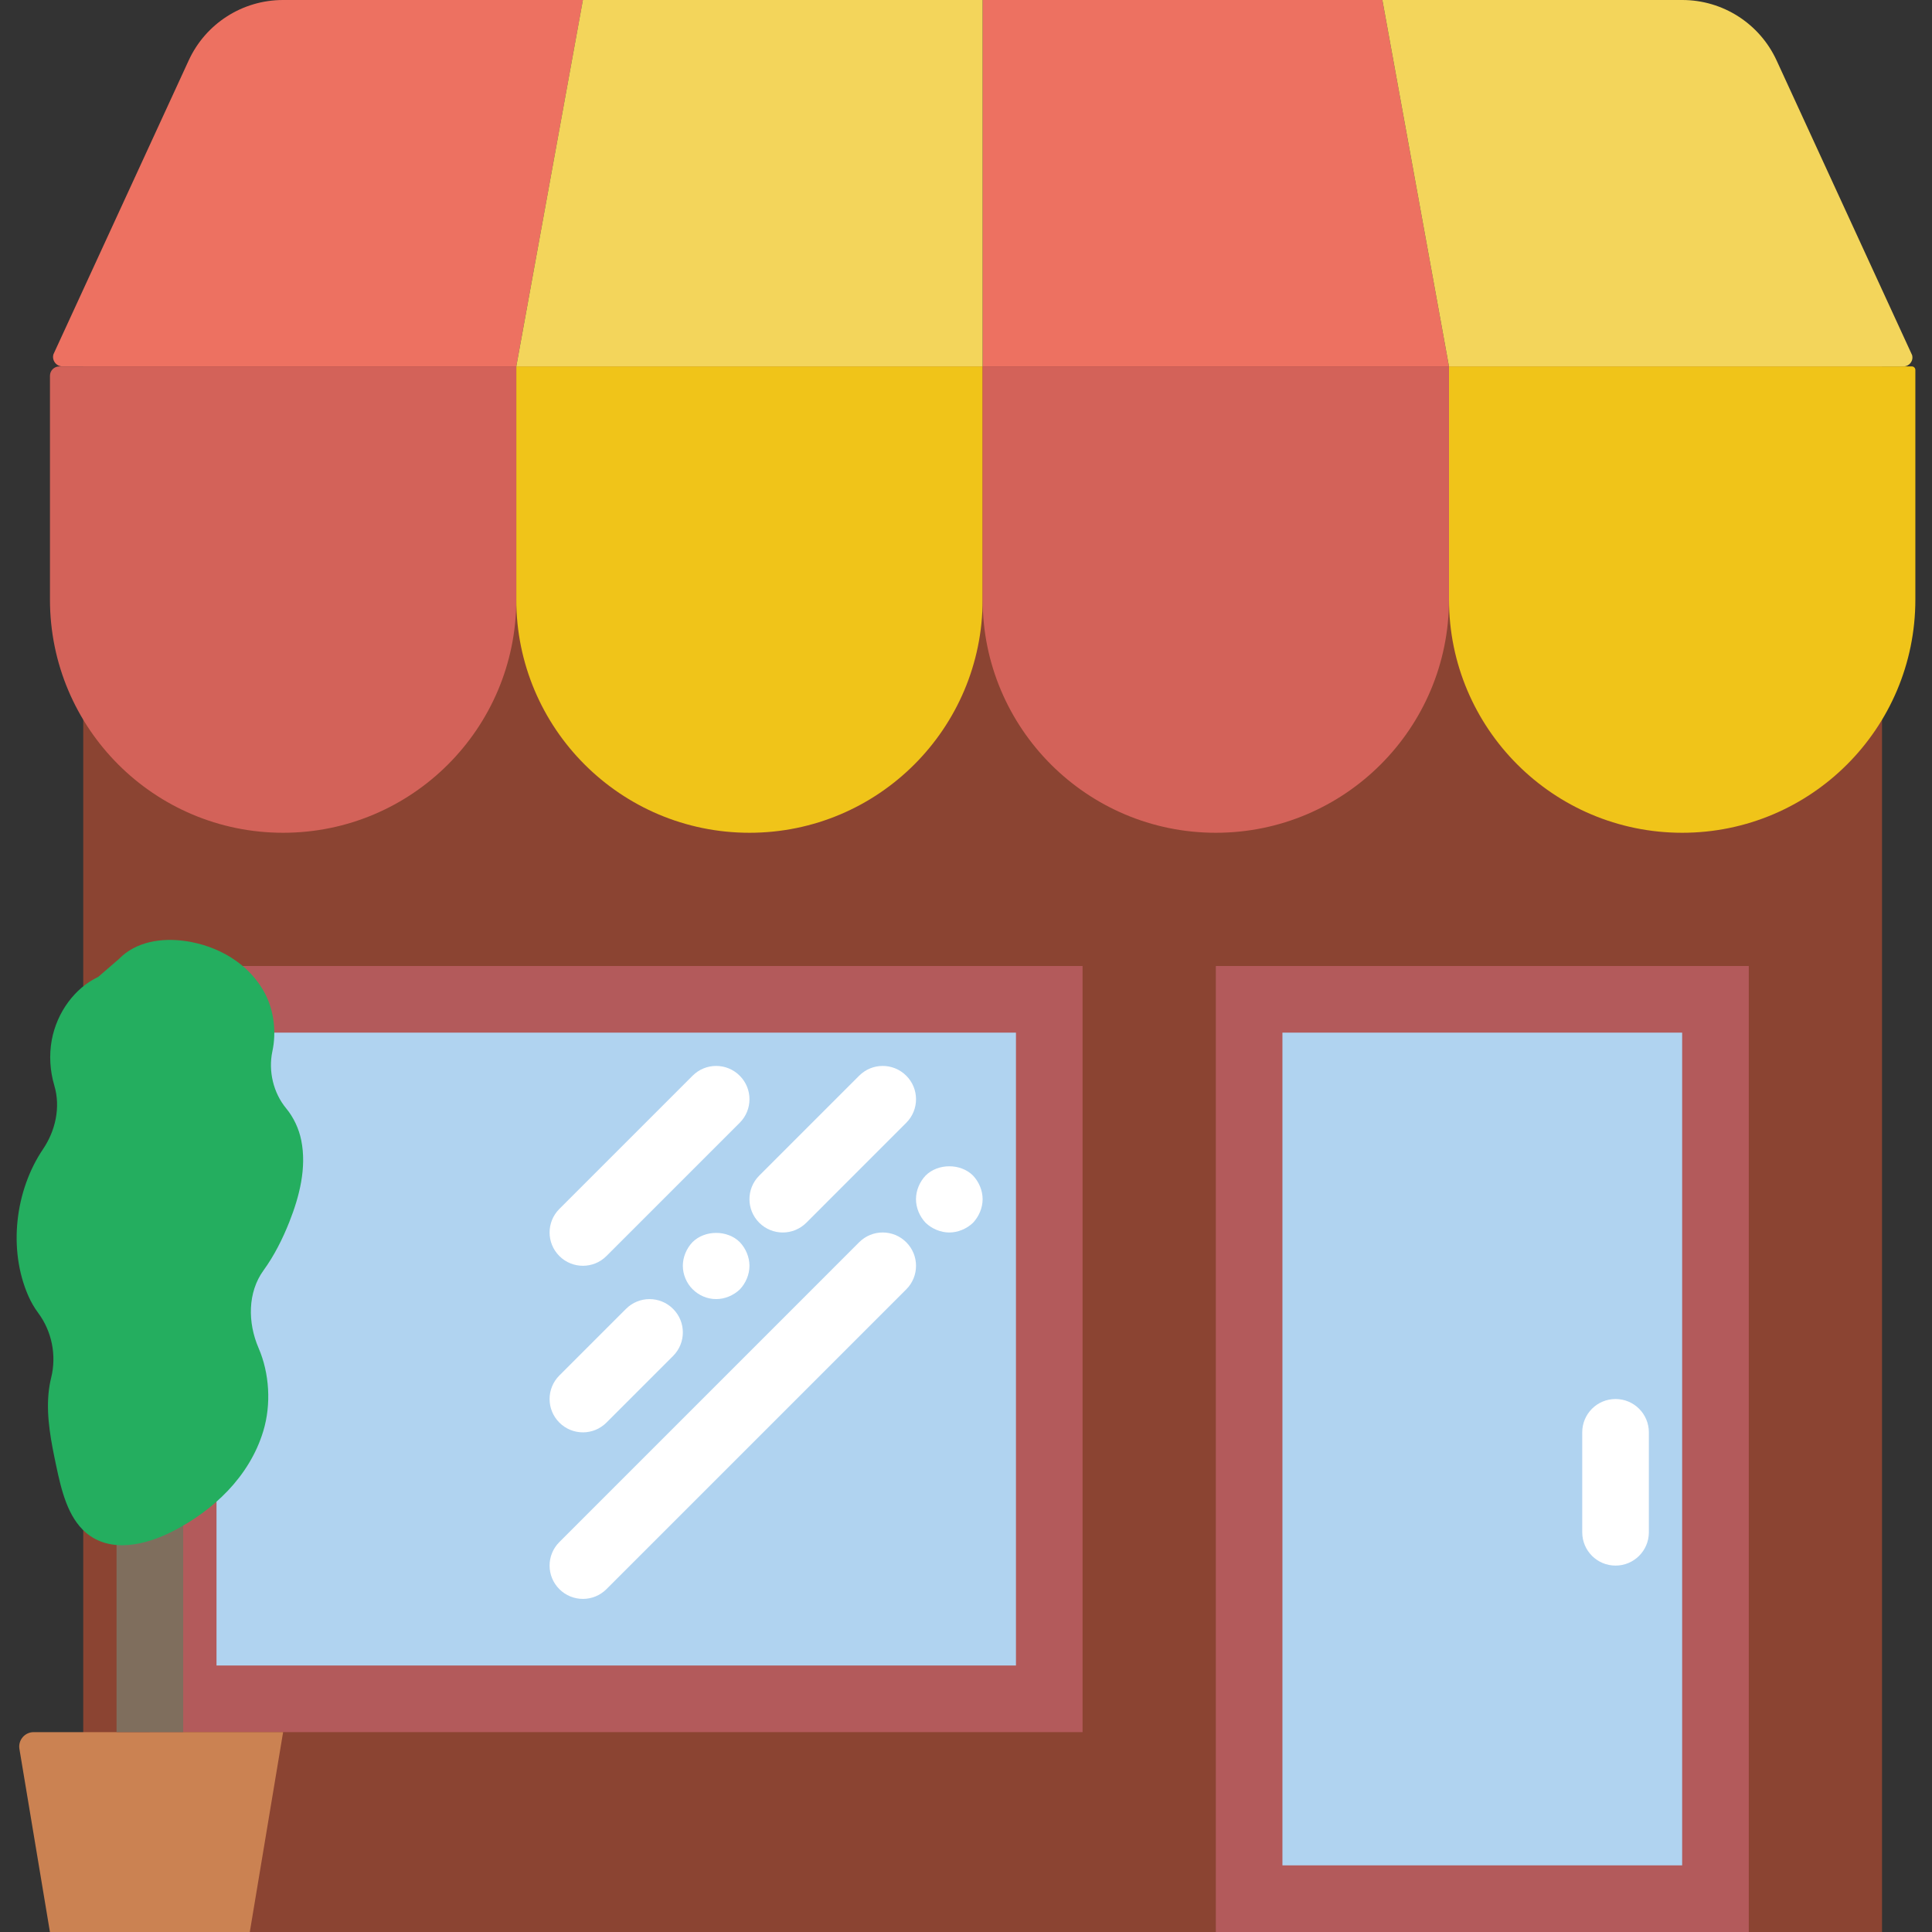 <svg width="78" height="78" viewBox="0 0 78 78" fill="none" xmlns="http://www.w3.org/2000/svg">
<rect x="0" y="0" width="78" height="78" fill="#333333" stroke="none"/>
<g style="mix-blend-mode:luminosity">
<path d="M3.361 14.793V29.037V39.832V78H10.085H75.982V29.037V14.793H3.361Z" fill="#8B4432"/>
<path d="M43.706 39H6.051V69.931H43.706V39Z" fill="#B35A5B"/>
<path d="M41.017 41.69H8.741V67.241H41.017V41.69Z" fill="#B0D3F0"/>
<path d="M20.844 14.793H2.525C2.271 14.793 2.087 14.55 2.157 14.305L7.619 2.438C8.302 0.952 9.788 0 11.425 0H23.534L20.844 14.793Z" fill="#ED7161"/>
<path d="M58.499 14.793H39.672V0H55.81L58.499 14.793Z" fill="#ED7161"/>
<path d="M30.258 33.621C25.058 33.621 20.844 29.406 20.844 24.207V14.793H39.671V24.207C39.671 29.406 35.457 33.621 30.258 33.621Z" fill="#F0C419"/>
<path d="M67.914 33.621C62.715 33.621 58.5 29.406 58.5 24.207V14.793H77.184C77.263 14.793 77.328 14.857 77.328 14.937V24.207C77.328 29.406 73.113 33.621 67.914 33.621Z" fill="#F0C419"/>
<path d="M39.671 14.793H20.844L23.533 0H39.671V14.793Z" fill="#F3D55B"/>
<path d="M76.849 14.793H58.499L55.81 0H67.918C69.555 0 71.041 0.952 71.726 2.44L77.196 14.335C77.261 14.565 77.089 14.793 76.849 14.793Z" fill="#F3D55B"/>
<path d="M11.43 33.621C6.231 33.621 2.017 29.406 2.017 24.207V15.172C2.017 14.962 2.186 14.793 2.396 14.793H20.844V24.207C20.844 29.406 16.63 33.621 11.43 33.621Z" fill="#D36259"/>
<path d="M49.086 33.621C43.887 33.621 39.672 29.406 39.672 24.207V14.793H58.499V24.207C58.499 29.406 54.285 33.621 49.086 33.621Z" fill="#D36259"/>
<path d="M70.603 39H49.086V78H70.603V39Z" fill="#B35A5B"/>
<path d="M67.913 41.69H51.775V75.31H67.913V41.69Z" fill="#B0D3F0"/>
<path d="M65.224 63.207C64.48 63.207 63.879 62.605 63.879 61.862V57.827C63.879 57.084 64.48 56.482 65.224 56.482C65.967 56.482 66.569 57.084 66.569 57.827V61.862C66.569 62.605 65.967 63.207 65.224 63.207Z" fill="white"/>
<path d="M23.534 51.103C23.878 51.103 24.222 50.972 24.484 50.709L29.864 45.33C30.39 44.804 30.39 43.954 29.864 43.429C29.338 42.903 28.488 42.903 27.962 43.429L22.583 48.808C22.057 49.334 22.057 50.184 22.583 50.709C22.845 50.972 23.189 51.103 23.534 51.103Z" fill="white"/>
<path d="M23.534 57.828C23.878 57.828 24.222 57.696 24.484 57.434L27.174 54.744C27.7 54.218 27.7 53.368 27.174 52.843C26.648 52.317 25.798 52.317 25.273 52.843L22.583 55.532C22.057 56.058 22.057 56.908 22.583 57.434C22.845 57.696 23.189 57.828 23.534 57.828Z" fill="white"/>
<path d="M27.958 50.149C27.715 50.403 27.568 50.754 27.568 51.103C27.568 51.453 27.715 51.803 27.958 52.045C28.212 52.299 28.549 52.448 28.913 52.448C29.263 52.448 29.613 52.3 29.868 52.058C30.11 51.803 30.258 51.453 30.258 51.103C30.258 50.754 30.11 50.403 29.868 50.149C29.37 49.651 28.456 49.651 27.958 50.149Z" fill="white"/>
<path d="M30.652 49.365C30.914 49.627 31.259 49.759 31.603 49.759C31.947 49.759 32.291 49.627 32.554 49.365L36.588 45.33C37.114 44.804 37.114 43.954 36.588 43.429C36.062 42.903 35.212 42.903 34.687 43.429L30.652 47.463C30.126 47.989 30.126 48.839 30.652 49.365Z" fill="white"/>
<path d="M34.686 50.153L22.583 62.257C22.057 62.782 22.057 63.632 22.583 64.158C22.845 64.42 23.189 64.552 23.534 64.552C23.878 64.552 24.222 64.42 24.484 64.158L36.588 52.055C37.114 51.529 37.114 50.679 36.588 50.153C36.062 49.627 35.212 49.627 34.686 50.153Z" fill="white"/>
<path d="M39.281 47.459C38.783 46.962 37.869 46.962 37.371 47.459C37.128 47.713 36.981 48.064 36.981 48.414C36.981 48.764 37.128 49.113 37.371 49.369C37.626 49.611 37.977 49.759 38.326 49.759C38.676 49.759 39.026 49.611 39.281 49.369C39.523 49.113 39.671 48.764 39.671 48.414C39.671 48.064 39.523 47.713 39.281 47.459Z" fill="white"/>
<path d="M10.085 78H2.016L0.784 70.61C0.725 70.255 1 69.931 1.36 69.931H11.43L10.085 78Z" fill="#CB8252"/>
<path d="M7.396 55.138H4.706V69.931H7.396V55.138Z" fill="#7F6E5D"/>
<path d="M11.683 49.328C12.092 48.295 12.384 47.143 12.163 46.041C12.068 45.564 11.85 45.105 11.55 44.743C11.044 44.132 10.824 43.252 10.997 42.443C11.162 41.676 11.063 40.815 10.707 40.128C10.057 38.876 8.765 38.175 7.481 37.992C6.537 37.858 5.494 38.002 4.795 38.723L3.964 39.441C3.02 39.886 2.296 40.872 2.089 41.992C1.978 42.6 2.018 43.237 2.193 43.826C2.454 44.705 2.237 45.654 1.738 46.392C0.614 48.054 0.317 50.436 1.145 52.322C1.25 52.561 1.386 52.798 1.545 53.011C2.088 53.742 2.292 54.71 2.065 55.626C2.013 55.836 1.978 56.051 1.958 56.265C1.869 57.242 2.068 58.221 2.269 59.179C2.479 60.174 2.737 61.248 3.464 61.873C4.448 62.718 5.874 62.39 7.001 61.809C8.593 60.988 10.067 59.635 10.629 57.779C10.957 56.696 10.879 55.44 10.439 54.423C9.996 53.396 9.996 52.176 10.638 51.29C11.067 50.7 11.41 50.019 11.683 49.328Z" fill="#24AE5F"/>
</g>
</svg>
